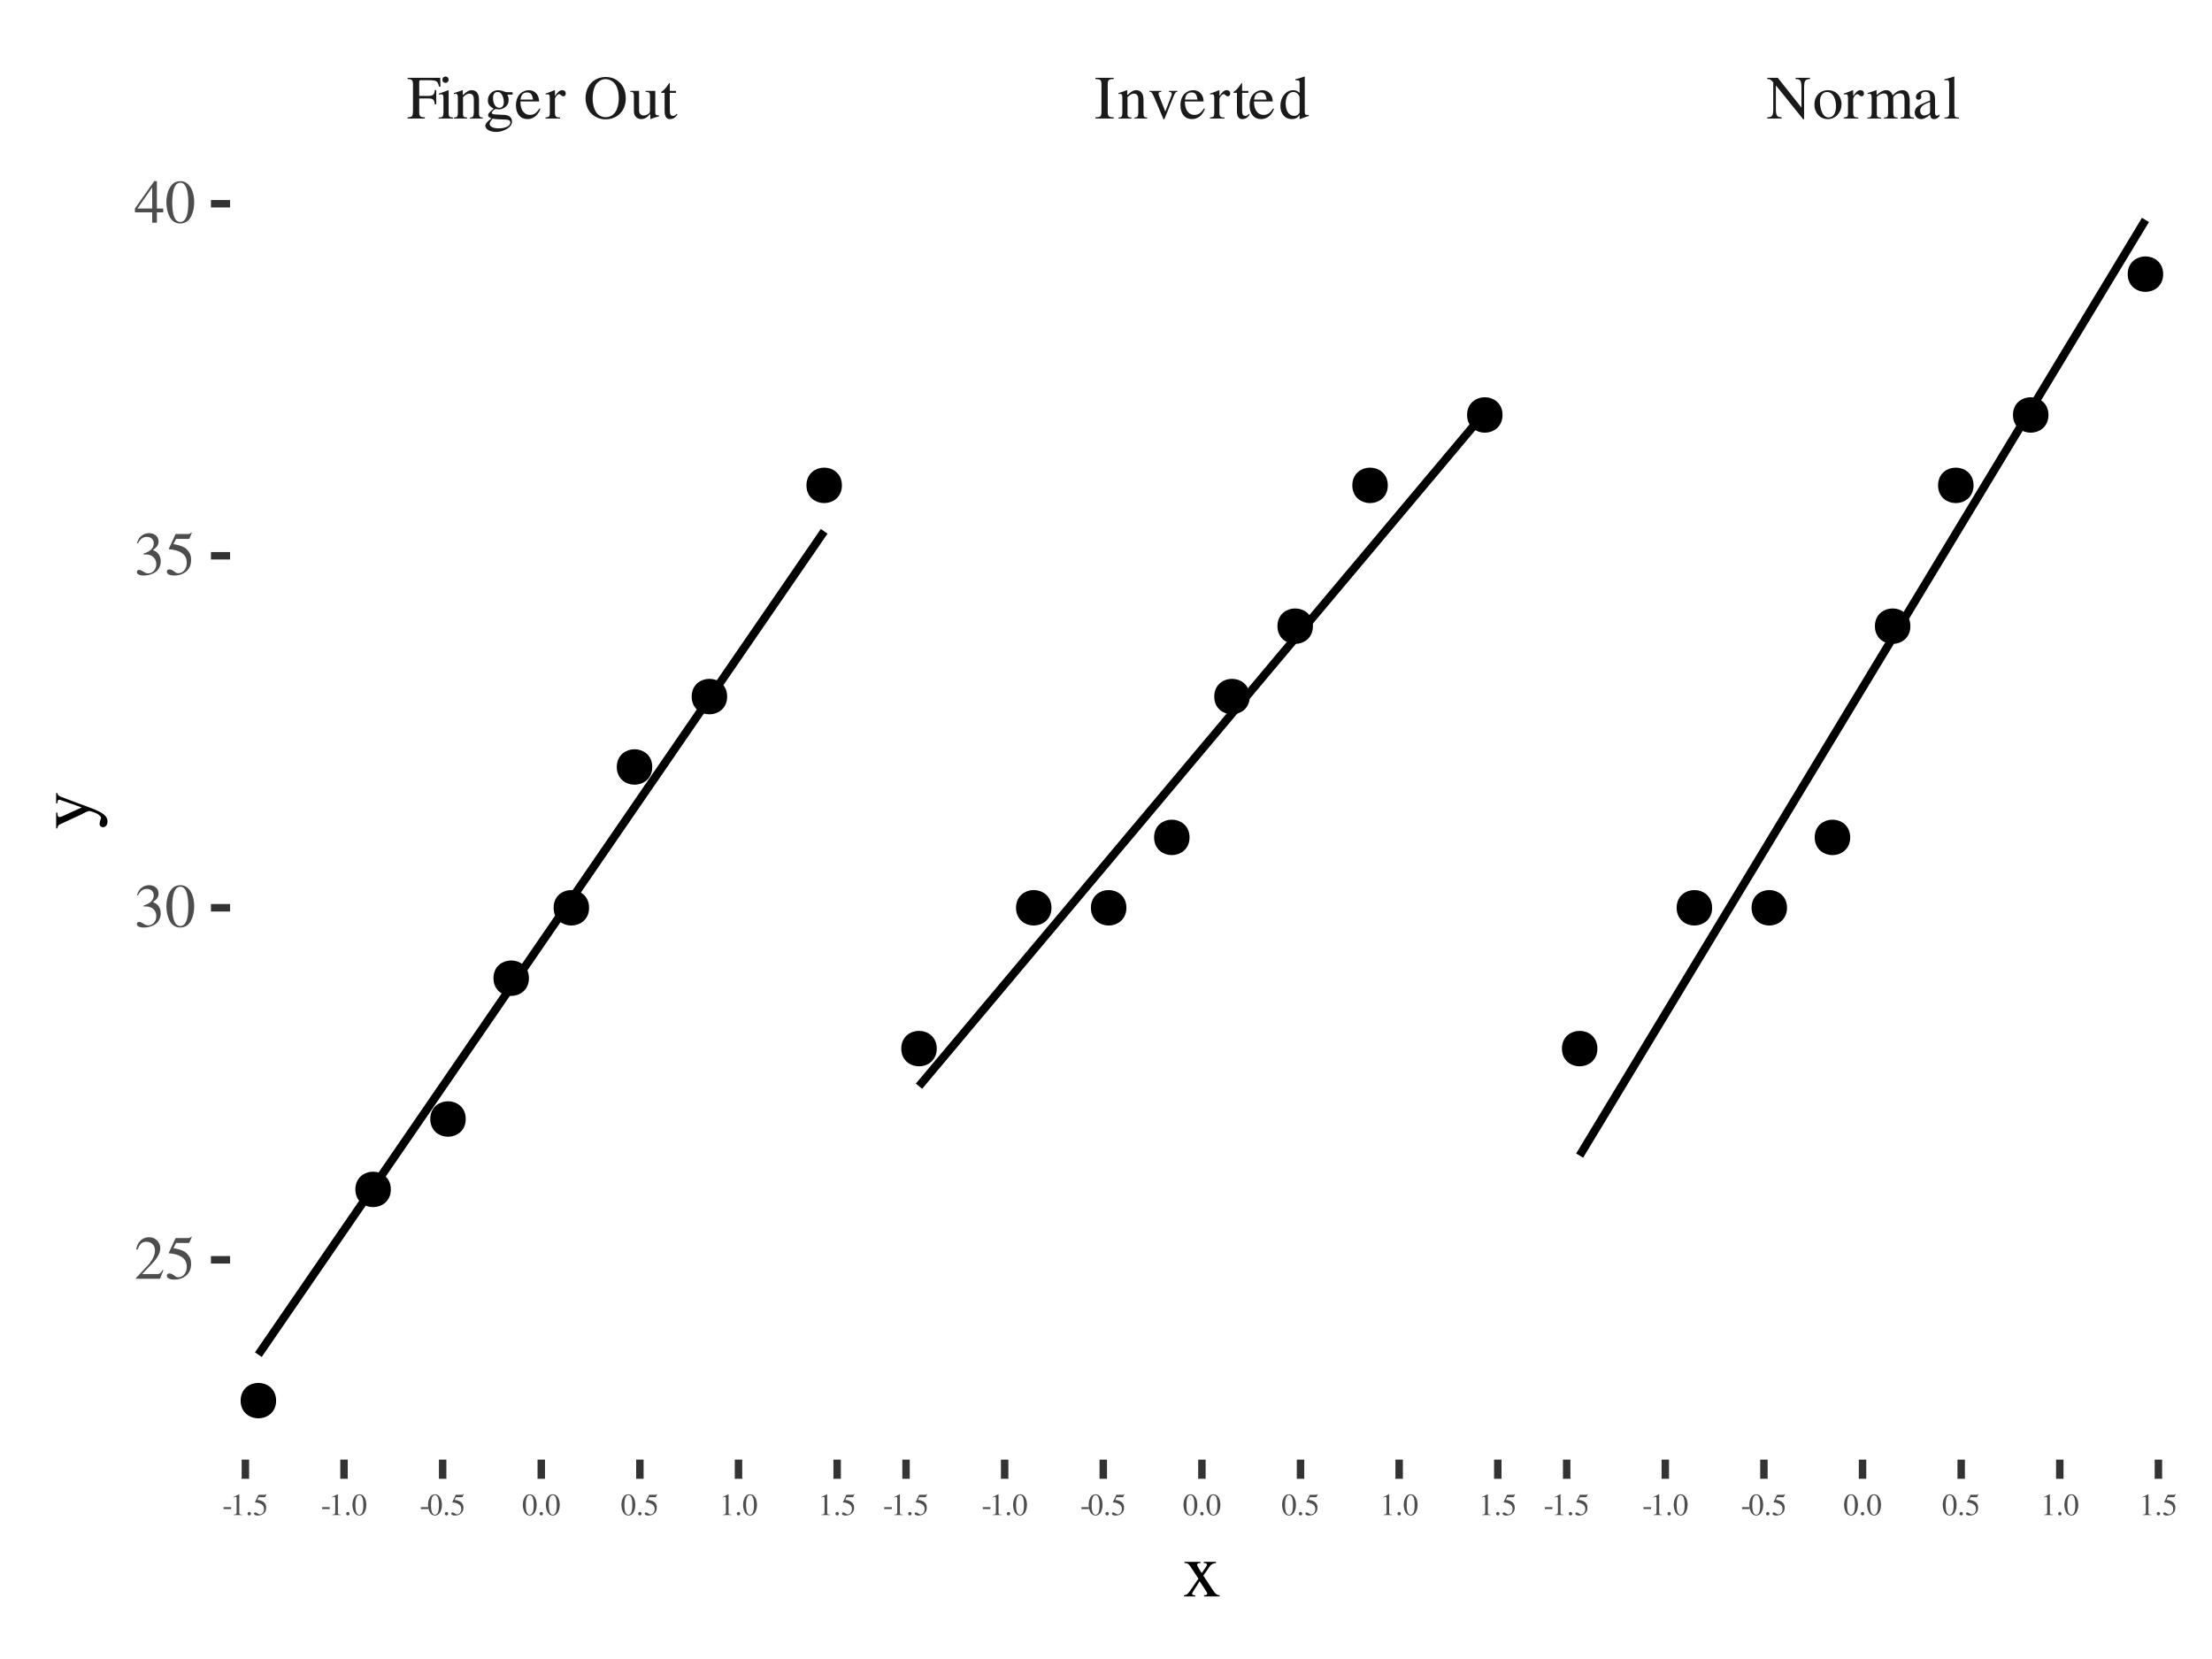 <?xml version="1.0" encoding="UTF-8"?>
<svg xmlns="http://www.w3.org/2000/svg" xmlns:xlink="http://www.w3.org/1999/xlink" width="288pt" height="216pt" viewBox="0 0 288 216" version="1.1">
<defs>
<g>
<symbol overflow="visible" id="glyph0-0">
<path style="stroke:none;" d=""/>
</symbol>
<symbol overflow="visible" id="glyph0-1">
<path style="stroke:none;" d="M 3.828 -1.844 L 3.828 -3.703 L 3.641 -3.703 C 3.562 -3.078 3.422 -2.953 2.766 -2.938 L 1.609 -2.938 L 1.609 -4.719 C 1.609 -4.953 1.641 -4.984 1.859 -4.984 L 2.953 -4.984 C 3.875 -4.969 4.047 -4.859 4.172 -4.156 L 4.375 -4.156 L 4.344 -5.297 L 0.094 -5.297 L 0.094 -5.141 C 0.688 -5.109 0.781 -5 0.797 -4.422 L 0.797 -0.953 C 0.781 -0.281 0.703 -0.188 0.094 -0.156 L 0.094 0 L 2.344 0 L 2.344 -0.156 C 1.734 -0.172 1.609 -0.281 1.609 -0.875 L 1.609 -2.609 L 2.766 -2.609 C 3.422 -2.609 3.547 -2.5 3.641 -1.844 Z M 3.828 -1.844 "/>
</symbol>
<symbol overflow="visible" id="glyph0-2">
<path style="stroke:none;" d="M 0.125 0 L 2.031 0 L 2.031 -0.125 C 1.5 -0.156 1.438 -0.234 1.438 -0.812 L 1.438 -3.656 L 1.406 -3.688 L 0.156 -3.234 L 0.156 -3.125 L 0.219 -3.125 C 0.312 -3.141 0.422 -3.156 0.5 -3.156 C 0.688 -3.156 0.766 -3.031 0.766 -2.672 L 0.766 -0.812 C 0.75 -0.219 0.672 -0.141 0.125 -0.125 Z M 1.031 -5.469 C 0.812 -5.469 0.625 -5.281 0.625 -5.062 C 0.625 -4.828 0.797 -4.641 1.031 -4.641 C 1.266 -4.641 1.438 -4.828 1.438 -5.062 C 1.438 -5.281 1.25 -5.469 1.031 -5.469 Z M 1.031 -5.469 "/>
</symbol>
<symbol overflow="visible" id="glyph0-3">
<path style="stroke:none;" d="M 0.141 0 L 1.844 0 L 1.844 -0.125 C 1.438 -0.141 1.312 -0.25 1.312 -0.531 L 1.312 -2.781 C 1.703 -3.141 1.875 -3.234 2.141 -3.234 C 2.531 -3.234 2.719 -2.984 2.719 -2.469 L 2.719 -0.797 C 2.703 -0.266 2.609 -0.141 2.219 -0.125 L 2.219 0 L 3.875 0 L 3.875 -0.125 C 3.484 -0.156 3.406 -0.25 3.391 -0.641 L 3.391 -2.484 C 3.391 -3.234 3.047 -3.688 2.453 -3.688 C 2.078 -3.688 1.828 -3.547 1.281 -3.031 L 1.281 -3.656 L 1.234 -3.688 C 0.812 -3.531 0.547 -3.438 0.125 -3.312 L 0.125 -3.188 C 0.188 -3.203 0.25 -3.219 0.344 -3.219 C 0.562 -3.219 0.641 -3.094 0.641 -2.703 L 0.641 -0.719 C 0.625 -0.25 0.547 -0.141 0.141 -0.125 Z M 0.141 0 "/>
</symbol>
<symbol overflow="visible" id="glyph0-4">
<path style="stroke:none;" d="M 3.766 -3.109 L 3.766 -3.422 L 3.141 -3.422 C 2.969 -3.422 2.859 -3.438 2.703 -3.5 L 2.531 -3.562 C 2.312 -3.641 2.094 -3.688 1.891 -3.688 C 1.141 -3.688 0.547 -3.109 0.547 -2.375 C 0.547 -1.875 0.766 -1.562 1.297 -1.297 L 1.094 -1.109 C 0.922 -0.953 0.828 -0.859 0.797 -0.828 C 0.625 -0.656 0.578 -0.562 0.578 -0.438 C 0.578 -0.25 0.672 -0.172 1.016 -0.016 C 0.438 0.406 0.219 0.672 0.219 0.969 C 0.219 1.391 0.844 1.75 1.609 1.75 C 2.203 1.75 2.828 1.531 3.25 1.203 C 3.547 0.953 3.688 0.703 3.688 0.391 C 3.688 -0.109 3.312 -0.438 2.719 -0.469 L 1.688 -0.516 C 1.25 -0.531 1.062 -0.594 1.062 -0.734 C 1.062 -0.891 1.328 -1.172 1.547 -1.234 C 1.828 -1.203 1.984 -1.188 2 -1.188 C 2.297 -1.188 2.609 -1.312 2.859 -1.531 C 3.125 -1.75 3.25 -2.031 3.25 -2.438 C 3.25 -2.656 3.203 -2.844 3.094 -3.109 Z M 1.172 0.016 C 1.453 0.078 2.078 0.125 2.484 0.125 C 3.203 0.125 3.469 0.219 3.469 0.516 C 3.469 0.969 2.859 1.281 1.953 1.281 C 1.234 1.281 0.781 1.062 0.781 0.703 C 0.781 0.516 0.859 0.406 1.172 0.016 Z M 1.219 -2.703 C 1.219 -3.172 1.438 -3.453 1.812 -3.453 C 2.062 -3.453 2.266 -3.312 2.391 -3.078 C 2.547 -2.797 2.625 -2.438 2.625 -2.125 C 2.625 -1.672 2.406 -1.391 2.047 -1.391 C 1.547 -1.391 1.219 -1.906 1.219 -2.688 Z M 1.219 -2.703 "/>
</symbol>
<symbol overflow="visible" id="glyph0-5">
<path style="stroke:none;" d="M 3.266 -1.312 C 2.875 -0.703 2.531 -0.469 2.031 -0.469 C 1.562 -0.469 1.219 -0.703 0.984 -1.156 C 0.844 -1.469 0.797 -1.719 0.781 -2.219 L 3.234 -2.219 C 3.172 -2.734 3.094 -2.969 2.891 -3.219 C 2.656 -3.516 2.281 -3.688 1.875 -3.688 C 1.469 -3.688 1.094 -3.531 0.797 -3.266 C 0.422 -2.938 0.203 -2.375 0.203 -1.719 C 0.203 -0.609 0.781 0.078 1.703 0.078 C 2.453 0.078 3.062 -0.391 3.391 -1.25 Z M 0.797 -2.469 C 0.875 -3.094 1.156 -3.391 1.641 -3.391 C 2.125 -3.391 2.312 -3.172 2.422 -2.469 Z M 0.797 -2.469 "/>
</symbol>
<symbol overflow="visible" id="glyph0-6">
<path style="stroke:none;" d="M 0.047 0 L 1.953 0 L 1.953 -0.125 C 1.422 -0.141 1.297 -0.25 1.281 -0.719 L 1.281 -2.516 C 1.281 -2.781 1.609 -3.172 1.844 -3.172 C 1.891 -3.172 1.953 -3.141 2.047 -3.062 C 2.172 -2.938 2.266 -2.891 2.375 -2.891 C 2.562 -2.891 2.688 -3.031 2.688 -3.25 C 2.688 -3.516 2.516 -3.688 2.234 -3.688 C 1.906 -3.688 1.688 -3.5 1.281 -2.922 L 1.281 -3.656 L 1.234 -3.688 C 0.797 -3.5 0.5 -3.391 0.062 -3.25 L 0.062 -3.125 C 0.172 -3.141 0.234 -3.156 0.344 -3.156 C 0.531 -3.156 0.609 -3.031 0.609 -2.672 L 0.609 -0.672 C 0.594 -0.25 0.547 -0.203 0.047 -0.125 Z M 0.047 0 "/>
</symbol>
<symbol overflow="visible" id="glyph0-7">
<path style="stroke:none;" d=""/>
</symbol>
<symbol overflow="visible" id="glyph0-8">
<path style="stroke:none;" d="M 2.891 -5.406 C 1.359 -5.406 0.266 -4.266 0.266 -2.641 C 0.266 -1.891 0.531 -1.156 0.953 -0.703 C 1.422 -0.203 2.141 0.109 2.844 0.109 C 4.422 0.109 5.5 -1 5.5 -2.609 C 5.5 -3.406 5.266 -4.094 4.828 -4.562 C 4.328 -5.125 3.656 -5.406 2.891 -5.406 Z M 2.891 -5.125 C 3.25 -5.125 3.625 -4.969 3.906 -4.719 C 4.344 -4.328 4.594 -3.578 4.594 -2.625 C 4.594 -2.156 4.5 -1.594 4.328 -1.188 C 4.25 -0.984 4.125 -0.781 3.938 -0.594 C 3.656 -0.312 3.297 -0.172 2.875 -0.172 C 2.5 -0.172 2.141 -0.312 1.859 -0.562 C 1.453 -0.938 1.188 -1.75 1.188 -2.625 C 1.188 -3.453 1.406 -4.219 1.75 -4.594 C 2.062 -4.938 2.453 -5.125 2.891 -5.125 Z M 2.891 -5.125 "/>
</symbol>
<symbol overflow="visible" id="glyph0-9">
<path style="stroke:none;" d="M 3.828 -0.406 L 3.797 -0.406 C 3.406 -0.422 3.344 -0.484 3.344 -0.859 L 3.344 -3.594 L 2.078 -3.594 L 2.078 -3.469 C 2.562 -3.438 2.656 -3.359 2.656 -2.953 L 2.656 -1.078 C 2.656 -0.859 2.625 -0.75 2.516 -0.656 C 2.297 -0.484 2.047 -0.391 1.812 -0.391 C 1.5 -0.391 1.234 -0.656 1.234 -0.984 L 1.234 -3.594 L 0.078 -3.594 L 0.078 -3.484 C 0.453 -3.469 0.562 -3.359 0.562 -2.969 L 0.562 -0.953 C 0.562 -0.328 0.953 0.078 1.531 0.078 C 1.828 0.078 2.141 -0.047 2.359 -0.266 L 2.703 -0.609 L 2.703 0.062 L 2.734 0.078 C 3.141 -0.094 3.422 -0.172 3.828 -0.281 Z M 3.828 -0.406 "/>
</symbol>
<symbol overflow="visible" id="glyph0-10">
<path style="stroke:none;" d="M 2.047 -3.594 L 1.234 -3.594 L 1.234 -4.531 C 1.234 -4.609 1.219 -4.625 1.172 -4.625 C 0.719 -3.953 0.469 -3.688 0.234 -3.547 C 0.156 -3.5 0.109 -3.453 0.109 -3.406 C 0.109 -3.375 0.109 -3.359 0.141 -3.344 L 0.562 -3.344 L 0.562 -0.938 C 0.562 -0.266 0.797 0.078 1.266 0.078 C 1.656 0.078 1.969 -0.109 2.234 -0.531 L 2.125 -0.609 C 1.953 -0.406 1.828 -0.344 1.641 -0.344 C 1.359 -0.344 1.234 -0.547 1.234 -1.062 L 1.234 -3.344 L 2.047 -3.344 Z M 2.047 -3.594 "/>
</symbol>
<symbol overflow="visible" id="glyph0-11">
<path style="stroke:none;" d="M 0.141 0 L 2.516 0 L 2.516 -0.156 C 1.859 -0.172 1.75 -0.281 1.734 -0.875 L 1.734 -4.422 C 1.75 -5.031 1.859 -5.125 2.516 -5.141 L 2.516 -5.297 L 0.141 -5.297 L 0.141 -5.141 C 0.828 -5.109 0.906 -5.031 0.922 -4.422 L 0.922 -0.875 C 0.906 -0.266 0.812 -0.172 0.141 -0.156 Z M 0.141 0 "/>
</symbol>
<symbol overflow="visible" id="glyph0-12">
<path style="stroke:none;" d="M 3.812 -3.594 L 2.703 -3.594 L 2.703 -3.484 C 2.953 -3.453 3.078 -3.375 3.078 -3.219 C 3.078 -3.141 3.062 -3.062 3.031 -2.984 L 2.234 -0.906 L 1.422 -2.953 C 1.375 -3.078 1.359 -3.188 1.359 -3.25 C 1.359 -3.406 1.438 -3.453 1.719 -3.484 L 1.719 -3.594 L 0.156 -3.594 L 0.156 -3.484 C 0.453 -3.469 0.516 -3.391 0.875 -2.562 L 1.844 -0.266 C 1.859 -0.219 1.875 -0.156 1.906 -0.094 C 1.922 -0.031 1.953 0.031 1.969 0.062 C 1.984 0.094 2.031 0.109 2.047 0.109 C 2.094 0.109 2.156 0.016 2.266 -0.281 L 3.297 -2.859 C 3.531 -3.406 3.578 -3.453 3.812 -3.484 Z M 3.812 -3.594 "/>
</symbol>
<symbol overflow="visible" id="glyph0-13">
<path style="stroke:none;" d="M 3.922 -0.469 C 3.828 -0.453 3.781 -0.453 3.75 -0.453 C 3.469 -0.453 3.391 -0.547 3.391 -0.906 L 3.391 -5.453 L 3.359 -5.469 C 2.969 -5.328 2.703 -5.25 2.172 -5.109 L 2.172 -4.984 C 2.234 -4.984 2.281 -4.984 2.359 -4.984 C 2.641 -4.984 2.719 -4.906 2.719 -4.578 L 2.719 -3.344 C 2.422 -3.594 2.203 -3.688 1.875 -3.688 C 0.953 -3.688 0.219 -2.781 0.219 -1.641 C 0.219 -0.609 0.812 0.078 1.703 0.078 C 2.141 0.078 2.453 -0.078 2.719 -0.453 L 2.719 0.062 L 2.75 0.078 L 3.922 -0.344 Z M 2.719 -0.812 C 2.719 -0.766 2.656 -0.656 2.578 -0.578 C 2.453 -0.422 2.234 -0.344 2.016 -0.344 C 1.344 -0.344 0.906 -0.969 0.906 -1.969 C 0.906 -2.859 1.297 -3.453 1.906 -3.453 C 2.344 -3.453 2.719 -3.078 2.719 -2.656 Z M 2.719 -0.812 "/>
</symbol>
<symbol overflow="visible" id="glyph0-14">
<path style="stroke:none;" d="M 5.656 -5.297 L 3.781 -5.297 L 3.781 -5.141 C 4.422 -5.109 4.516 -4.969 4.547 -4.125 L 4.547 -1.422 L 1.469 -5.297 L 0.094 -5.297 L 0.094 -5.141 C 0.438 -5.141 0.547 -5.078 0.875 -4.703 L 0.875 -1.172 C 0.859 -0.328 0.75 -0.188 0.094 -0.156 L 0.094 0 L 1.969 0 L 1.969 -0.156 C 1.359 -0.188 1.234 -0.359 1.219 -1.172 L 1.219 -4.312 L 4.766 0.094 L 4.891 0.094 L 4.891 -4.125 C 4.922 -4.953 5.031 -5.094 5.656 -5.141 Z M 5.656 -5.297 "/>
</symbol>
<symbol overflow="visible" id="glyph0-15">
<path style="stroke:none;" d="M 2 -3.688 C 0.953 -3.688 0.234 -2.906 0.234 -1.812 C 0.234 -0.719 0.969 0.078 1.984 0.078 C 2.984 0.078 3.766 -0.766 3.766 -1.875 C 3.766 -2.922 3.031 -3.688 2 -3.688 Z M 1.891 -3.453 C 2.562 -3.453 3.047 -2.688 3.047 -1.594 C 3.047 -0.688 2.688 -0.141 2.078 -0.141 C 1.766 -0.141 1.469 -0.344 1.297 -0.656 C 1.078 -1.078 0.953 -1.625 0.953 -2.203 C 0.953 -2.953 1.312 -3.453 1.891 -3.453 Z M 1.891 -3.453 "/>
</symbol>
<symbol overflow="visible" id="glyph0-16">
<path style="stroke:none;" d="M 0.125 0 L 1.906 0 L 1.906 -0.125 C 1.5 -0.125 1.375 -0.219 1.359 -0.531 L 1.359 -2.797 C 1.359 -2.812 1.422 -2.891 1.484 -2.938 C 1.688 -3.125 2.031 -3.266 2.297 -3.266 C 2.656 -3.266 2.828 -2.984 2.828 -2.422 L 2.828 -0.688 C 2.812 -0.234 2.734 -0.141 2.281 -0.125 L 2.281 0 L 4.078 0 L 4.078 -0.125 C 3.625 -0.125 3.516 -0.25 3.5 -0.766 L 3.5 -2.781 C 3.75 -3.125 4 -3.266 4.375 -3.266 C 4.828 -3.266 4.969 -3.047 4.969 -2.391 L 4.969 -0.703 C 4.953 -0.219 4.906 -0.172 4.453 -0.125 L 4.453 0 L 6.203 0 L 6.203 -0.125 L 5.984 -0.141 C 5.734 -0.172 5.641 -0.297 5.641 -0.609 L 5.641 -2.25 C 5.641 -3.203 5.328 -3.688 4.719 -3.688 C 4.25 -3.688 3.844 -3.469 3.422 -3.016 C 3.266 -3.469 3 -3.688 2.562 -3.688 C 2.203 -3.688 1.984 -3.578 1.328 -3.062 L 1.328 -3.656 L 1.266 -3.688 C 0.844 -3.531 0.578 -3.438 0.156 -3.312 L 0.156 -3.188 C 0.25 -3.203 0.312 -3.219 0.406 -3.219 C 0.609 -3.219 0.688 -3.094 0.688 -2.703 L 0.688 -0.688 C 0.672 -0.234 0.562 -0.125 0.125 -0.125 Z M 0.125 0 "/>
</symbol>
<symbol overflow="visible" id="glyph0-17">
<path style="stroke:none;" d="M 3.531 -0.531 C 3.406 -0.422 3.297 -0.375 3.188 -0.375 C 3 -0.375 2.938 -0.484 2.938 -0.844 L 2.938 -2.406 C 2.938 -2.812 2.906 -3.047 2.781 -3.234 C 2.609 -3.531 2.266 -3.688 1.797 -3.688 C 1.047 -3.688 0.453 -3.281 0.453 -2.781 C 0.453 -2.594 0.594 -2.438 0.797 -2.438 C 0.984 -2.438 1.156 -2.594 1.156 -2.781 C 1.156 -2.812 1.141 -2.844 1.141 -2.906 C 1.125 -2.969 1.109 -3.047 1.109 -3.094 C 1.109 -3.312 1.375 -3.484 1.688 -3.484 C 2.078 -3.484 2.297 -3.25 2.297 -2.828 L 2.297 -2.344 C 1.078 -1.844 0.922 -1.781 0.578 -1.469 C 0.406 -1.312 0.297 -1.047 0.297 -0.781 C 0.297 -0.266 0.641 0.078 1.141 0.078 C 1.484 0.078 1.812 -0.094 2.297 -0.5 C 2.344 -0.078 2.484 0.078 2.812 0.078 C 3.094 0.078 3.25 -0.016 3.531 -0.312 Z M 2.297 -0.984 C 2.297 -0.75 2.25 -0.656 2.094 -0.562 C 1.891 -0.453 1.672 -0.391 1.5 -0.391 C 1.219 -0.391 1 -0.656 1 -1 L 1 -1.031 C 1.016 -1.516 1.359 -1.812 2.297 -2.141 Z M 2.297 -0.984 "/>
</symbol>
<symbol overflow="visible" id="glyph0-18">
<path style="stroke:none;" d="M 0.172 0 L 2.062 0 L 2.062 -0.125 C 1.547 -0.141 1.469 -0.219 1.453 -0.672 L 1.453 -5.453 L 1.422 -5.469 C 1.016 -5.328 0.719 -5.25 0.156 -5.109 L 0.156 -4.984 L 0.203 -4.984 C 0.281 -4.984 0.391 -5 0.453 -5 C 0.703 -5 0.781 -4.891 0.781 -4.516 L 0.781 -0.703 C 0.781 -0.266 0.656 -0.156 0.172 -0.125 Z M 0.172 0 "/>
</symbol>
<symbol overflow="visible" id="glyph0-19">
<path style="stroke:none;" d="M 3.797 -1.094 L 3.703 -1.141 C 3.406 -0.672 3.312 -0.609 2.938 -0.609 L 1.031 -0.609 L 2.375 -2.016 C 3.078 -2.766 3.391 -3.375 3.391 -3.984 C 3.391 -4.797 2.75 -5.406 1.906 -5.406 C 1.469 -5.406 1.062 -5.234 0.766 -4.906 C 0.5 -4.641 0.391 -4.391 0.25 -3.812 L 0.422 -3.781 C 0.734 -4.562 1.016 -4.812 1.578 -4.812 C 2.25 -4.812 2.703 -4.359 2.703 -3.688 C 2.703 -3.062 2.344 -2.312 1.656 -1.609 L 0.234 -0.094 L 0.234 0 L 3.359 0 Z M 3.797 -1.094 "/>
</symbol>
<symbol overflow="visible" id="glyph0-20">
<path style="stroke:none;" d="M 1.453 -4.656 L 3.016 -4.656 C 3.156 -4.656 3.172 -4.672 3.203 -4.734 L 3.5 -5.453 L 3.438 -5.5 C 3.312 -5.344 3.234 -5.297 3.062 -5.297 L 1.391 -5.297 L 0.516 -3.406 C 0.516 -3.391 0.516 -3.375 0.516 -3.359 C 0.516 -3.312 0.547 -3.297 0.609 -3.297 C 0.859 -3.297 1.172 -3.234 1.516 -3.141 C 2.438 -2.844 2.844 -2.359 2.844 -1.547 C 2.844 -0.781 2.375 -0.188 1.734 -0.188 C 1.578 -0.188 1.453 -0.234 1.203 -0.422 C 0.953 -0.609 0.781 -0.688 0.594 -0.688 C 0.375 -0.688 0.25 -0.578 0.25 -0.391 C 0.25 -0.078 0.625 0.109 1.234 0.109 C 1.891 0.109 2.469 -0.109 2.875 -0.516 C 3.234 -0.875 3.406 -1.328 3.406 -1.938 C 3.406 -2.516 3.25 -2.875 2.859 -3.281 C 2.516 -3.625 2.062 -3.812 1.109 -3.984 Z M 1.453 -4.656 "/>
</symbol>
<symbol overflow="visible" id="glyph0-21">
<path style="stroke:none;" d="M 1.219 -2.641 C 1.703 -2.641 1.875 -2.625 2.062 -2.547 C 2.562 -2.375 2.875 -1.922 2.875 -1.375 C 2.875 -0.688 2.422 -0.172 1.828 -0.172 C 1.609 -0.172 1.453 -0.234 1.156 -0.422 C 0.922 -0.562 0.781 -0.625 0.641 -0.625 C 0.469 -0.625 0.344 -0.516 0.344 -0.344 C 0.344 -0.062 0.688 0.109 1.25 0.109 C 1.859 0.109 2.484 -0.094 2.875 -0.422 C 3.25 -0.75 3.453 -1.219 3.453 -1.75 C 3.453 -2.172 3.312 -2.531 3.094 -2.781 C 2.922 -2.953 2.781 -3.062 2.438 -3.203 C 2.969 -3.578 3.172 -3.875 3.172 -4.312 C 3.172 -4.969 2.672 -5.406 1.922 -5.406 C 1.531 -5.406 1.172 -5.266 0.891 -5.016 C 0.641 -4.797 0.531 -4.594 0.359 -4.109 L 0.484 -4.078 C 0.797 -4.672 1.156 -4.922 1.656 -4.922 C 2.188 -4.922 2.547 -4.578 2.547 -4.078 C 2.547 -3.781 2.422 -3.5 2.219 -3.297 C 1.984 -3.062 1.766 -2.938 1.219 -2.75 Z M 1.219 -2.641 "/>
</symbol>
<symbol overflow="visible" id="glyph0-22">
<path style="stroke:none;" d="M 2.031 -5.406 C 1.594 -5.406 1.25 -5.281 0.953 -4.984 C 0.5 -4.547 0.188 -3.625 0.188 -2.688 C 0.188 -1.812 0.453 -0.875 0.828 -0.438 C 1.125 -0.078 1.531 0.109 2 0.109 C 2.406 0.109 2.75 -0.031 3.047 -0.297 C 3.5 -0.75 3.812 -1.672 3.812 -2.641 C 3.812 -4.281 3.078 -5.406 2.031 -5.406 Z M 2.016 -5.203 C 2.688 -5.203 3.047 -4.297 3.047 -2.625 C 3.047 -0.953 2.688 -0.094 2 -0.094 C 1.312 -0.094 0.953 -0.953 0.953 -2.609 C 0.953 -4.312 1.312 -5.203 2.016 -5.203 Z M 2.016 -5.203 "/>
</symbol>
<symbol overflow="visible" id="glyph0-23">
<path style="stroke:none;" d="M 3.781 -1.844 L 2.953 -1.844 L 2.953 -5.406 L 2.609 -5.406 L 0.094 -1.844 L 0.094 -1.344 L 2.344 -1.344 L 2.344 0 L 2.953 0 L 2.953 -1.344 L 3.781 -1.344 Z M 2.344 -1.844 L 0.422 -1.844 L 2.344 -4.594 Z M 2.344 -1.844 "/>
</symbol>
<symbol overflow="visible" id="glyph1-0">
<path style="stroke:none;" d=""/>
</symbol>
<symbol overflow="visible" id="glyph1-1">
<path style="stroke:none;" d="M 0.156 -1.031 L 0.156 -0.781 L 1.141 -0.781 L 1.141 -1.031 Z M 0.156 -1.031 "/>
</symbol>
<symbol overflow="visible" id="glyph1-2">
<path style="stroke:none;" d="M 0.469 0 L 1.578 0 L 1.578 -0.062 C 1.266 -0.062 1.203 -0.109 1.203 -0.297 L 1.203 -2.703 L 1.156 -2.703 L 0.438 -2.344 L 0.438 -2.281 C 0.594 -2.344 0.703 -2.375 0.734 -2.375 C 0.812 -2.375 0.859 -2.312 0.859 -2.188 L 0.859 -0.375 C 0.844 -0.125 0.781 -0.062 0.469 -0.062 Z M 0.469 0 "/>
</symbol>
<symbol overflow="visible" id="glyph1-3">
<path style="stroke:none;" d="M 0.5 -0.406 C 0.375 -0.406 0.281 -0.297 0.281 -0.172 C 0.281 -0.062 0.375 0.047 0.5 0.047 C 0.625 0.047 0.719 -0.047 0.719 -0.172 C 0.719 -0.297 0.625 -0.406 0.5 -0.406 Z M 0.5 -0.406 "/>
</symbol>
<symbol overflow="visible" id="glyph1-4">
<path style="stroke:none;" d="M 0.719 -2.328 L 1.516 -2.328 C 1.578 -2.328 1.594 -2.344 1.594 -2.375 L 1.75 -2.719 L 1.719 -2.75 C 1.656 -2.672 1.625 -2.641 1.531 -2.641 L 0.703 -2.641 L 0.266 -1.703 C 0.25 -1.688 0.25 -1.688 0.25 -1.688 C 0.25 -1.656 0.266 -1.641 0.297 -1.641 C 0.438 -1.641 0.594 -1.625 0.75 -1.562 C 1.219 -1.422 1.422 -1.172 1.422 -0.781 C 1.422 -0.391 1.188 -0.094 0.875 -0.094 C 0.781 -0.094 0.719 -0.125 0.609 -0.203 C 0.469 -0.297 0.391 -0.344 0.297 -0.344 C 0.188 -0.344 0.125 -0.297 0.125 -0.188 C 0.125 -0.047 0.312 0.062 0.609 0.062 C 0.953 0.062 1.234 -0.047 1.438 -0.25 C 1.625 -0.438 1.703 -0.656 1.703 -0.969 C 1.703 -1.25 1.625 -1.438 1.438 -1.641 C 1.25 -1.812 1.031 -1.906 0.562 -1.984 Z M 0.719 -2.328 "/>
</symbol>
<symbol overflow="visible" id="glyph1-5">
<path style="stroke:none;" d="M 1.016 -2.703 C 0.797 -2.703 0.625 -2.641 0.484 -2.5 C 0.25 -2.266 0.094 -1.812 0.094 -1.344 C 0.094 -0.906 0.234 -0.438 0.422 -0.219 C 0.562 -0.047 0.766 0.062 1 0.062 C 1.203 0.062 1.375 -0.016 1.516 -0.156 C 1.75 -0.375 1.906 -0.844 1.906 -1.312 C 1.906 -2.141 1.547 -2.703 1.016 -2.703 Z M 1 -2.594 C 1.344 -2.594 1.516 -2.141 1.516 -1.312 C 1.516 -0.469 1.344 -0.047 1 -0.047 C 0.656 -0.047 0.484 -0.469 0.484 -1.312 C 0.484 -2.156 0.656 -2.594 1 -2.594 Z M 1 -2.594 "/>
</symbol>
<symbol overflow="visible" id="glyph2-0">
<path style="stroke:none;" d=""/>
</symbol>
<symbol overflow="visible" id="glyph2-1">
<path style="stroke:none;" d="M 2.781 0 L 4.797 0 L 4.797 -0.156 C 4.484 -0.156 4.281 -0.312 3.969 -0.75 L 2.688 -2.703 L 3.516 -3.906 C 3.703 -4.188 4 -4.328 4.328 -4.344 L 4.328 -4.5 L 2.75 -4.5 L 2.75 -4.344 C 3.047 -4.328 3.156 -4.266 3.156 -4.125 C 3.156 -4.016 3.031 -3.797 2.781 -3.484 C 2.734 -3.422 2.609 -3.234 2.484 -3.047 L 2.406 -3.156 C 2.25 -3.391 2.156 -3.516 2.141 -3.562 C 1.953 -3.875 1.875 -4.031 1.875 -4.125 C 1.875 -4.281 2.016 -4.344 2.312 -4.344 L 2.312 -4.5 L 0.234 -4.5 L 0.234 -4.344 L 0.328 -4.344 C 0.625 -4.344 0.797 -4.219 1.094 -3.75 L 2.047 -2.312 L 0.906 -0.656 C 0.594 -0.25 0.5 -0.188 0.172 -0.156 L 0.172 0 L 1.625 0 L 1.625 -0.156 C 1.328 -0.156 1.219 -0.203 1.219 -0.328 C 1.219 -0.406 1.281 -0.531 1.422 -0.734 L 2.203 -1.969 L 3.125 -0.562 C 3.156 -0.516 3.188 -0.453 3.188 -0.391 C 3.188 -0.203 3.109 -0.172 2.781 -0.156 Z M 2.781 0 "/>
</symbol>
<symbol overflow="visible" id="glyph3-0">
<path style="stroke:none;" d=""/>
</symbol>
<symbol overflow="visible" id="glyph3-1">
<path style="stroke:none;" d="M -4.5 -4.75 L -4.5 -3.406 L -4.344 -3.406 C -4.344 -3.719 -4.266 -3.875 -4.094 -3.875 C -4.062 -3.875 -4 -3.875 -3.938 -3.844 L -1.172 -2.875 L -3.703 -1.719 C -3.844 -1.656 -3.984 -1.625 -4.078 -1.625 C -4.266 -1.625 -4.328 -1.766 -4.344 -2.203 L -4.5 -2.203 L -4.5 -0.141 L -4.359 -0.141 C -4.312 -0.406 -4.203 -0.562 -4.047 -0.656 L -1.578 -1.797 C -1.312 -1.906 -1.297 -1.922 -1.203 -1.969 C -0.703 -2.25 -0.328 -2.406 -0.188 -2.406 C -0.016 -2.406 0.594 -2.188 0.906 -2.016 C 1.156 -1.859 1.344 -1.656 1.344 -1.516 C 1.344 -1.453 1.312 -1.359 1.266 -1.25 C 1.203 -1.062 1.156 -0.891 1.156 -0.734 C 1.156 -0.484 1.344 -0.297 1.594 -0.297 C 1.938 -0.297 2.188 -0.609 2.188 -1.047 C 2.188 -1.719 1.625 -2.188 0.188 -2.734 L -3.906 -4.266 C -4.219 -4.406 -4.312 -4.516 -4.344 -4.75 Z M -4.5 -4.75 "/>
</symbol>
</g>
</defs>
<g id="surface31">
<rect x="0" y="0" width="288" height="216" style="fill:rgb(100%,100%,100%);fill-opacity:1;stroke:none;"/>
<path style="fill-rule:nonzero;fill:rgb(0%,0%,0%);fill-opacity:1;stroke-width:0.709;stroke-linecap:round;stroke-linejoin:round;stroke:rgb(0%,0%,0%);stroke-opacity:1;stroke-miterlimit:10;" d="M 35.594 182.359 C 35.594 184.965 31.684 184.965 31.684 182.359 C 31.684 179.754 35.594 179.754 35.594 182.359 "/>
<path style="fill-rule:nonzero;fill:rgb(0%,0%,0%);fill-opacity:1;stroke-width:0.709;stroke-linecap:round;stroke-linejoin:round;stroke:rgb(0%,0%,0%);stroke-opacity:1;stroke-miterlimit:10;" d="M 50.531 154.859 C 50.531 157.465 46.625 157.465 46.625 154.859 C 46.625 152.254 50.531 152.254 50.531 154.859 "/>
<path style="fill-rule:nonzero;fill:rgb(0%,0%,0%);fill-opacity:1;stroke-width:0.709;stroke-linecap:round;stroke-linejoin:round;stroke:rgb(0%,0%,0%);stroke-opacity:1;stroke-miterlimit:10;" d="M 60.285 145.691 C 60.285 148.301 56.375 148.301 56.375 145.691 C 56.375 143.086 60.285 143.086 60.285 145.691 "/>
<path style="fill-rule:nonzero;fill:rgb(0%,0%,0%);fill-opacity:1;stroke-width:0.709;stroke-linecap:round;stroke-linejoin:round;stroke:rgb(0%,0%,0%);stroke-opacity:1;stroke-miterlimit:10;" d="M 68.512 127.359 C 68.512 129.965 64.602 129.965 64.602 127.359 C 64.602 124.754 68.512 124.754 68.512 127.359 "/>
<path style="fill-rule:nonzero;fill:rgb(0%,0%,0%);fill-opacity:1;stroke-width:0.709;stroke-linecap:round;stroke-linejoin:round;stroke:rgb(0%,0%,0%);stroke-opacity:1;stroke-miterlimit:10;" d="M 76.344 118.191 C 76.344 120.801 72.434 120.801 72.434 118.191 C 72.434 115.586 76.344 115.586 76.344 118.191 "/>
<path style="fill-rule:nonzero;fill:rgb(0%,0%,0%);fill-opacity:1;stroke-width:0.709;stroke-linecap:round;stroke-linejoin:round;stroke:rgb(0%,0%,0%);stroke-opacity:1;stroke-miterlimit:10;" d="M 84.57 99.859 C 84.57 102.465 80.66 102.465 80.66 99.859 C 80.66 97.254 84.57 97.254 84.57 99.859 "/>
<path style="fill-rule:nonzero;fill:rgb(0%,0%,0%);fill-opacity:1;stroke-width:0.709;stroke-linecap:round;stroke-linejoin:round;stroke:rgb(0%,0%,0%);stroke-opacity:1;stroke-miterlimit:10;" d="M 94.32 90.695 C 94.32 93.301 90.41 93.301 90.41 90.695 C 90.41 88.086 94.32 88.086 94.32 90.695 "/>
<path style="fill-rule:nonzero;fill:rgb(0%,0%,0%);fill-opacity:1;stroke-width:0.709;stroke-linecap:round;stroke-linejoin:round;stroke:rgb(0%,0%,0%);stroke-opacity:1;stroke-miterlimit:10;" d="M 109.262 63.195 C 109.262 65.801 105.352 65.801 105.352 63.195 C 105.352 60.586 109.262 60.586 109.262 63.195 "/>
<path style="fill:none;stroke-width:1.067;stroke-linecap:butt;stroke-linejoin:round;stroke:rgb(0%,0%,0%);stroke-opacity:1;stroke-miterlimit:10;" d="M 33.637 176.379 L 107.305 69.176 "/>
<path style="fill-rule:nonzero;fill:rgb(0%,0%,0%);fill-opacity:1;stroke-width:0.709;stroke-linecap:round;stroke-linejoin:round;stroke:rgb(0%,0%,0%);stroke-opacity:1;stroke-miterlimit:10;" d="M 121.609 136.527 C 121.609 139.133 117.699 139.133 117.699 136.527 C 117.699 133.918 121.609 133.918 121.609 136.527 "/>
<path style="fill-rule:nonzero;fill:rgb(0%,0%,0%);fill-opacity:1;stroke-width:0.709;stroke-linecap:round;stroke-linejoin:round;stroke:rgb(0%,0%,0%);stroke-opacity:1;stroke-miterlimit:10;" d="M 136.547 118.191 C 136.547 120.801 132.637 120.801 132.637 118.191 C 132.637 115.586 136.547 115.586 136.547 118.191 "/>
<path style="fill-rule:nonzero;fill:rgb(0%,0%,0%);fill-opacity:1;stroke-width:0.709;stroke-linecap:round;stroke-linejoin:round;stroke:rgb(0%,0%,0%);stroke-opacity:1;stroke-miterlimit:10;" d="M 146.301 118.191 C 146.301 120.801 142.391 120.801 142.391 118.191 C 142.391 115.586 146.301 115.586 146.301 118.191 "/>
<path style="fill-rule:nonzero;fill:rgb(0%,0%,0%);fill-opacity:1;stroke-width:0.709;stroke-linecap:round;stroke-linejoin:round;stroke:rgb(0%,0%,0%);stroke-opacity:1;stroke-miterlimit:10;" d="M 154.523 109.027 C 154.523 111.633 150.617 111.633 150.617 109.027 C 150.617 106.422 154.523 106.422 154.523 109.027 "/>
<path style="fill-rule:nonzero;fill:rgb(0%,0%,0%);fill-opacity:1;stroke-width:0.709;stroke-linecap:round;stroke-linejoin:round;stroke:rgb(0%,0%,0%);stroke-opacity:1;stroke-miterlimit:10;" d="M 162.359 90.695 C 162.359 93.301 158.449 93.301 158.449 90.695 C 158.449 88.086 162.359 88.086 162.359 90.695 "/>
<path style="fill-rule:nonzero;fill:rgb(0%,0%,0%);fill-opacity:1;stroke-width:0.709;stroke-linecap:round;stroke-linejoin:round;stroke:rgb(0%,0%,0%);stroke-opacity:1;stroke-miterlimit:10;" d="M 170.586 81.527 C 170.586 84.133 166.676 84.133 166.676 81.527 C 166.676 78.922 170.586 78.922 170.586 81.527 "/>
<path style="fill-rule:nonzero;fill:rgb(0%,0%,0%);fill-opacity:1;stroke-width:0.709;stroke-linecap:round;stroke-linejoin:round;stroke:rgb(0%,0%,0%);stroke-opacity:1;stroke-miterlimit:10;" d="M 180.336 63.195 C 180.336 65.801 176.426 65.801 176.426 63.195 C 176.426 60.586 180.336 60.586 180.336 63.195 "/>
<path style="fill-rule:nonzero;fill:rgb(0%,0%,0%);fill-opacity:1;stroke-width:0.709;stroke-linecap:round;stroke-linejoin:round;stroke:rgb(0%,0%,0%);stroke-opacity:1;stroke-miterlimit:10;" d="M 195.273 54.027 C 195.273 56.633 191.367 56.633 191.367 54.027 C 191.367 51.422 195.273 51.422 195.273 54.027 "/>
<path style="fill:none;stroke-width:1.067;stroke-linecap:butt;stroke-linejoin:round;stroke:rgb(0%,0%,0%);stroke-opacity:1;stroke-miterlimit:10;" d="M 119.652 141.422 L 193.32 53.715 "/>
<path style="fill-rule:nonzero;fill:rgb(0%,0%,0%);fill-opacity:1;stroke-width:0.709;stroke-linecap:round;stroke-linejoin:round;stroke:rgb(0%,0%,0%);stroke-opacity:1;stroke-miterlimit:10;" d="M 207.625 136.527 C 207.625 139.133 203.715 139.133 203.715 136.527 C 203.715 133.918 207.625 133.918 207.625 136.527 "/>
<path style="fill-rule:nonzero;fill:rgb(0%,0%,0%);fill-opacity:1;stroke-width:0.709;stroke-linecap:round;stroke-linejoin:round;stroke:rgb(0%,0%,0%);stroke-opacity:1;stroke-miterlimit:10;" d="M 222.562 118.191 C 222.562 120.801 218.652 120.801 218.652 118.191 C 218.652 115.586 222.562 115.586 222.562 118.191 "/>
<path style="fill-rule:nonzero;fill:rgb(0%,0%,0%);fill-opacity:1;stroke-width:0.709;stroke-linecap:round;stroke-linejoin:round;stroke:rgb(0%,0%,0%);stroke-opacity:1;stroke-miterlimit:10;" d="M 232.312 118.191 C 232.312 120.801 228.406 120.801 228.406 118.191 C 228.406 115.586 232.312 115.586 232.312 118.191 "/>
<path style="fill-rule:nonzero;fill:rgb(0%,0%,0%);fill-opacity:1;stroke-width:0.709;stroke-linecap:round;stroke-linejoin:round;stroke:rgb(0%,0%,0%);stroke-opacity:1;stroke-miterlimit:10;" d="M 240.539 109.027 C 240.539 111.633 236.629 111.633 236.629 109.027 C 236.629 106.422 240.539 106.422 240.539 109.027 "/>
<path style="fill-rule:nonzero;fill:rgb(0%,0%,0%);fill-opacity:1;stroke-width:0.709;stroke-linecap:round;stroke-linejoin:round;stroke:rgb(0%,0%,0%);stroke-opacity:1;stroke-miterlimit:10;" d="M 248.375 81.527 C 248.375 84.133 244.465 84.133 244.465 81.527 C 244.465 78.922 248.375 78.922 248.375 81.527 "/>
<path style="fill-rule:nonzero;fill:rgb(0%,0%,0%);fill-opacity:1;stroke-width:0.709;stroke-linecap:round;stroke-linejoin:round;stroke:rgb(0%,0%,0%);stroke-opacity:1;stroke-miterlimit:10;" d="M 256.598 63.195 C 256.598 65.801 252.688 65.801 252.688 63.195 C 252.688 60.586 256.598 60.586 256.598 63.195 "/>
<path style="fill-rule:nonzero;fill:rgb(0%,0%,0%);fill-opacity:1;stroke-width:0.709;stroke-linecap:round;stroke-linejoin:round;stroke:rgb(0%,0%,0%);stroke-opacity:1;stroke-miterlimit:10;" d="M 266.352 54.027 C 266.352 56.633 262.441 56.633 262.441 54.027 C 262.441 51.422 266.352 51.422 266.352 54.027 "/>
<path style="fill-rule:nonzero;fill:rgb(0%,0%,0%);fill-opacity:1;stroke-width:0.709;stroke-linecap:round;stroke-linejoin:round;stroke:rgb(0%,0%,0%);stroke-opacity:1;stroke-miterlimit:10;" d="M 281.289 35.695 C 281.289 38.301 277.379 38.301 277.379 35.695 C 277.379 33.086 281.289 33.086 281.289 35.695 "/>
<path style="fill:none;stroke-width:1.067;stroke-linecap:butt;stroke-linejoin:round;stroke:rgb(0%,0%,0%);stroke-opacity:1;stroke-miterlimit:10;" d="M 205.668 150.457 L 279.336 28.637 "/>
<g style="fill:rgb(10.196%,10.196%,10.196%);fill-opacity:1;">
  <use xlink:href="#glyph0-1" x="52.973" y="15.429"/>
  <use xlink:href="#glyph0-2" x="56.973" y="15.429"/>
  <use xlink:href="#glyph0-3" x="58.973" y="15.429"/>
  <use xlink:href="#glyph0-4" x="62.973" y="15.429"/>
  <use xlink:href="#glyph0-5" x="66.973" y="15.429"/>
  <use xlink:href="#glyph0-6" x="70.973" y="15.429"/>
  <use xlink:href="#glyph0-7" x="73.973" y="15.429"/>
  <use xlink:href="#glyph0-8" x="75.973" y="15.429"/>
  <use xlink:href="#glyph0-9" x="81.973" y="15.429"/>
  <use xlink:href="#glyph0-10" x="85.973" y="15.429"/>
</g>
<g style="fill:rgb(10.196%,10.196%,10.196%);fill-opacity:1;">
  <use xlink:href="#glyph0-11" x="142.488" y="15.429"/>
  <use xlink:href="#glyph0-3" x="145.488" y="15.429"/>
  <use xlink:href="#glyph0-12" x="149.488" y="15.429"/>
  <use xlink:href="#glyph0-5" x="153.488" y="15.429"/>
  <use xlink:href="#glyph0-6" x="157.488" y="15.429"/>
  <use xlink:href="#glyph0-10" x="160.488" y="15.429"/>
  <use xlink:href="#glyph0-5" x="162.488" y="15.429"/>
  <use xlink:href="#glyph0-13" x="166.488" y="15.429"/>
</g>
<g style="fill:rgb(10.196%,10.196%,10.196%);fill-opacity:1;">
  <use xlink:href="#glyph0-14" x="230" y="15.429"/>
  <use xlink:href="#glyph0-15" x="236" y="15.429"/>
  <use xlink:href="#glyph0-6" x="240" y="15.429"/>
  <use xlink:href="#glyph0-16" x="243" y="15.429"/>
  <use xlink:href="#glyph0-17" x="249" y="15.429"/>
  <use xlink:href="#glyph0-18" x="253" y="15.429"/>
</g>
<path style="fill:none;stroke-width:0.97;stroke-linecap:butt;stroke-linejoin:round;stroke:rgb(20%,20%,20%);stroke-opacity:1;stroke-miterlimit:10;" d="M 31.949 192.535 L 31.949 190.043 "/>
<path style="fill:none;stroke-width:0.97;stroke-linecap:butt;stroke-linejoin:round;stroke:rgb(20%,20%,20%);stroke-opacity:1;stroke-miterlimit:10;" d="M 44.789 192.535 L 44.789 190.043 "/>
<path style="fill:none;stroke-width:0.97;stroke-linecap:butt;stroke-linejoin:round;stroke:rgb(20%,20%,20%);stroke-opacity:1;stroke-miterlimit:10;" d="M 57.633 192.535 L 57.633 190.043 "/>
<path style="fill:none;stroke-width:0.97;stroke-linecap:butt;stroke-linejoin:round;stroke:rgb(20%,20%,20%);stroke-opacity:1;stroke-miterlimit:10;" d="M 70.473 192.535 L 70.473 190.043 "/>
<path style="fill:none;stroke-width:0.97;stroke-linecap:butt;stroke-linejoin:round;stroke:rgb(20%,20%,20%);stroke-opacity:1;stroke-miterlimit:10;" d="M 83.312 192.535 L 83.312 190.043 "/>
<path style="fill:none;stroke-width:0.97;stroke-linecap:butt;stroke-linejoin:round;stroke:rgb(20%,20%,20%);stroke-opacity:1;stroke-miterlimit:10;" d="M 96.152 192.535 L 96.152 190.043 "/>
<path style="fill:none;stroke-width:0.97;stroke-linecap:butt;stroke-linejoin:round;stroke:rgb(20%,20%,20%);stroke-opacity:1;stroke-miterlimit:10;" d="M 108.996 192.535 L 108.996 190.043 "/>
<g style="fill:rgb(30.196%,30.196%,30.196%);fill-opacity:1;">
  <use xlink:href="#glyph1-1" x="28.949" y="197.26"/>
  <use xlink:href="#glyph1-2" x="29.949" y="197.26"/>
  <use xlink:href="#glyph1-3" x="31.949" y="197.26"/>
  <use xlink:href="#glyph1-4" x="32.949" y="197.26"/>
</g>
<g style="fill:rgb(30.196%,30.196%,30.196%);fill-opacity:1;">
  <use xlink:href="#glyph1-1" x="41.789" y="197.26"/>
  <use xlink:href="#glyph1-2" x="42.789" y="197.26"/>
  <use xlink:href="#glyph1-3" x="44.789" y="197.26"/>
  <use xlink:href="#glyph1-5" x="45.789" y="197.26"/>
</g>
<g style="fill:rgb(30.196%,30.196%,30.196%);fill-opacity:1;">
  <use xlink:href="#glyph1-1" x="54.633" y="197.26"/>
  <use xlink:href="#glyph1-5" x="55.633" y="197.26"/>
  <use xlink:href="#glyph1-3" x="57.633" y="197.26"/>
  <use xlink:href="#glyph1-4" x="58.633" y="197.26"/>
</g>
<g style="fill:rgb(30.196%,30.196%,30.196%);fill-opacity:1;">
  <use xlink:href="#glyph1-5" x="67.973" y="197.26"/>
  <use xlink:href="#glyph1-3" x="69.973" y="197.26"/>
  <use xlink:href="#glyph1-5" x="70.973" y="197.26"/>
</g>
<g style="fill:rgb(30.196%,30.196%,30.196%);fill-opacity:1;">
  <use xlink:href="#glyph1-5" x="80.812" y="197.26"/>
  <use xlink:href="#glyph1-3" x="82.812" y="197.26"/>
  <use xlink:href="#glyph1-4" x="83.812" y="197.26"/>
</g>
<g style="fill:rgb(30.196%,30.196%,30.196%);fill-opacity:1;">
  <use xlink:href="#glyph1-2" x="93.652" y="197.26"/>
  <use xlink:href="#glyph1-3" x="95.652" y="197.26"/>
  <use xlink:href="#glyph1-5" x="96.652" y="197.26"/>
</g>
<g style="fill:rgb(30.196%,30.196%,30.196%);fill-opacity:1;">
  <use xlink:href="#glyph1-2" x="106.496" y="197.26"/>
  <use xlink:href="#glyph1-3" x="108.496" y="197.26"/>
  <use xlink:href="#glyph1-4" x="109.496" y="197.26"/>
</g>
<path style="fill:none;stroke-width:0.97;stroke-linecap:butt;stroke-linejoin:round;stroke:rgb(20%,20%,20%);stroke-opacity:1;stroke-miterlimit:10;" d="M 117.965 192.535 L 117.965 190.043 "/>
<path style="fill:none;stroke-width:0.97;stroke-linecap:butt;stroke-linejoin:round;stroke:rgb(20%,20%,20%);stroke-opacity:1;stroke-miterlimit:10;" d="M 130.805 192.535 L 130.805 190.043 "/>
<path style="fill:none;stroke-width:0.97;stroke-linecap:butt;stroke-linejoin:round;stroke:rgb(20%,20%,20%);stroke-opacity:1;stroke-miterlimit:10;" d="M 143.645 192.535 L 143.645 190.043 "/>
<path style="fill:none;stroke-width:0.97;stroke-linecap:butt;stroke-linejoin:round;stroke:rgb(20%,20%,20%);stroke-opacity:1;stroke-miterlimit:10;" d="M 156.488 192.535 L 156.488 190.043 "/>
<path style="fill:none;stroke-width:0.97;stroke-linecap:butt;stroke-linejoin:round;stroke:rgb(20%,20%,20%);stroke-opacity:1;stroke-miterlimit:10;" d="M 169.328 192.535 L 169.328 190.043 "/>
<path style="fill:none;stroke-width:0.97;stroke-linecap:butt;stroke-linejoin:round;stroke:rgb(20%,20%,20%);stroke-opacity:1;stroke-miterlimit:10;" d="M 182.168 192.535 L 182.168 190.043 "/>
<path style="fill:none;stroke-width:0.97;stroke-linecap:butt;stroke-linejoin:round;stroke:rgb(20%,20%,20%);stroke-opacity:1;stroke-miterlimit:10;" d="M 195.012 192.535 L 195.012 190.043 "/>
<g style="fill:rgb(30.196%,30.196%,30.196%);fill-opacity:1;">
  <use xlink:href="#glyph1-1" x="114.965" y="197.26"/>
  <use xlink:href="#glyph1-2" x="115.965" y="197.26"/>
  <use xlink:href="#glyph1-3" x="117.965" y="197.26"/>
  <use xlink:href="#glyph1-4" x="118.965" y="197.26"/>
</g>
<g style="fill:rgb(30.196%,30.196%,30.196%);fill-opacity:1;">
  <use xlink:href="#glyph1-1" x="127.805" y="197.26"/>
  <use xlink:href="#glyph1-2" x="128.805" y="197.26"/>
  <use xlink:href="#glyph1-3" x="130.805" y="197.26"/>
  <use xlink:href="#glyph1-5" x="131.805" y="197.26"/>
</g>
<g style="fill:rgb(30.196%,30.196%,30.196%);fill-opacity:1;">
  <use xlink:href="#glyph1-1" x="140.645" y="197.26"/>
  <use xlink:href="#glyph1-5" x="141.645" y="197.26"/>
  <use xlink:href="#glyph1-3" x="143.645" y="197.26"/>
  <use xlink:href="#glyph1-4" x="144.645" y="197.26"/>
</g>
<g style="fill:rgb(30.196%,30.196%,30.196%);fill-opacity:1;">
  <use xlink:href="#glyph1-5" x="153.988" y="197.26"/>
  <use xlink:href="#glyph1-3" x="155.988" y="197.26"/>
  <use xlink:href="#glyph1-5" x="156.988" y="197.26"/>
</g>
<g style="fill:rgb(30.196%,30.196%,30.196%);fill-opacity:1;">
  <use xlink:href="#glyph1-5" x="166.828" y="197.26"/>
  <use xlink:href="#glyph1-3" x="168.828" y="197.26"/>
  <use xlink:href="#glyph1-4" x="169.828" y="197.26"/>
</g>
<g style="fill:rgb(30.196%,30.196%,30.196%);fill-opacity:1;">
  <use xlink:href="#glyph1-2" x="179.668" y="197.26"/>
  <use xlink:href="#glyph1-3" x="181.668" y="197.26"/>
  <use xlink:href="#glyph1-5" x="182.668" y="197.26"/>
</g>
<g style="fill:rgb(30.196%,30.196%,30.196%);fill-opacity:1;">
  <use xlink:href="#glyph1-2" x="192.512" y="197.26"/>
  <use xlink:href="#glyph1-3" x="194.512" y="197.26"/>
  <use xlink:href="#glyph1-4" x="195.512" y="197.26"/>
</g>
<path style="fill:none;stroke-width:0.97;stroke-linecap:butt;stroke-linejoin:round;stroke:rgb(20%,20%,20%);stroke-opacity:1;stroke-miterlimit:10;" d="M 203.98 192.535 L 203.98 190.043 "/>
<path style="fill:none;stroke-width:0.97;stroke-linecap:butt;stroke-linejoin:round;stroke:rgb(20%,20%,20%);stroke-opacity:1;stroke-miterlimit:10;" d="M 216.82 192.535 L 216.82 190.043 "/>
<path style="fill:none;stroke-width:0.97;stroke-linecap:butt;stroke-linejoin:round;stroke:rgb(20%,20%,20%);stroke-opacity:1;stroke-miterlimit:10;" d="M 229.66 192.535 L 229.66 190.043 "/>
<path style="fill:none;stroke-width:0.97;stroke-linecap:butt;stroke-linejoin:round;stroke:rgb(20%,20%,20%);stroke-opacity:1;stroke-miterlimit:10;" d="M 242.5 192.535 L 242.5 190.043 "/>
<path style="fill:none;stroke-width:0.97;stroke-linecap:butt;stroke-linejoin:round;stroke:rgb(20%,20%,20%);stroke-opacity:1;stroke-miterlimit:10;" d="M 255.344 192.535 L 255.344 190.043 "/>
<path style="fill:none;stroke-width:0.97;stroke-linecap:butt;stroke-linejoin:round;stroke:rgb(20%,20%,20%);stroke-opacity:1;stroke-miterlimit:10;" d="M 268.184 192.535 L 268.184 190.043 "/>
<path style="fill:none;stroke-width:0.97;stroke-linecap:butt;stroke-linejoin:round;stroke:rgb(20%,20%,20%);stroke-opacity:1;stroke-miterlimit:10;" d="M 281.023 192.535 L 281.023 190.043 "/>
<g style="fill:rgb(30.196%,30.196%,30.196%);fill-opacity:1;">
  <use xlink:href="#glyph1-1" x="200.98" y="197.26"/>
  <use xlink:href="#glyph1-2" x="201.98" y="197.26"/>
  <use xlink:href="#glyph1-3" x="203.98" y="197.26"/>
  <use xlink:href="#glyph1-4" x="204.98" y="197.26"/>
</g>
<g style="fill:rgb(30.196%,30.196%,30.196%);fill-opacity:1;">
  <use xlink:href="#glyph1-1" x="213.82" y="197.26"/>
  <use xlink:href="#glyph1-2" x="214.82" y="197.26"/>
  <use xlink:href="#glyph1-3" x="216.82" y="197.26"/>
  <use xlink:href="#glyph1-5" x="217.82" y="197.26"/>
</g>
<g style="fill:rgb(30.196%,30.196%,30.196%);fill-opacity:1;">
  <use xlink:href="#glyph1-1" x="226.66" y="197.26"/>
  <use xlink:href="#glyph1-5" x="227.66" y="197.26"/>
  <use xlink:href="#glyph1-3" x="229.66" y="197.26"/>
  <use xlink:href="#glyph1-4" x="230.66" y="197.26"/>
</g>
<g style="fill:rgb(30.196%,30.196%,30.196%);fill-opacity:1;">
  <use xlink:href="#glyph1-5" x="240" y="197.26"/>
  <use xlink:href="#glyph1-3" x="242" y="197.26"/>
  <use xlink:href="#glyph1-5" x="243" y="197.26"/>
</g>
<g style="fill:rgb(30.196%,30.196%,30.196%);fill-opacity:1;">
  <use xlink:href="#glyph1-5" x="252.844" y="197.26"/>
  <use xlink:href="#glyph1-3" x="254.844" y="197.26"/>
  <use xlink:href="#glyph1-4" x="255.844" y="197.26"/>
</g>
<g style="fill:rgb(30.196%,30.196%,30.196%);fill-opacity:1;">
  <use xlink:href="#glyph1-2" x="265.684" y="197.26"/>
  <use xlink:href="#glyph1-3" x="267.684" y="197.26"/>
  <use xlink:href="#glyph1-5" x="268.684" y="197.26"/>
</g>
<g style="fill:rgb(30.196%,30.196%,30.196%);fill-opacity:1;">
  <use xlink:href="#glyph1-2" x="278.523" y="197.26"/>
  <use xlink:href="#glyph1-3" x="280.523" y="197.26"/>
  <use xlink:href="#glyph1-4" x="281.523" y="197.26"/>
</g>
<g style="fill:rgb(30.196%,30.196%,30.196%);fill-opacity:1;">
  <use xlink:href="#glyph0-19" x="17.473" y="166.491"/>
  <use xlink:href="#glyph0-20" x="21.473" y="166.491"/>
</g>
<g style="fill:rgb(30.196%,30.196%,30.196%);fill-opacity:1;">
  <use xlink:href="#glyph0-21" x="17.473" y="120.655"/>
  <use xlink:href="#glyph0-22" x="21.473" y="120.655"/>
</g>
<g style="fill:rgb(30.196%,30.196%,30.196%);fill-opacity:1;">
  <use xlink:href="#glyph0-21" x="17.473" y="74.823"/>
  <use xlink:href="#glyph0-20" x="21.473" y="74.823"/>
</g>
<g style="fill:rgb(30.196%,30.196%,30.196%);fill-opacity:1;">
  <use xlink:href="#glyph0-23" x="17.473" y="28.991"/>
  <use xlink:href="#glyph0-22" x="21.473" y="28.991"/>
</g>
<path style="fill:none;stroke-width:0.97;stroke-linecap:butt;stroke-linejoin:round;stroke:rgb(20%,20%,20%);stroke-opacity:1;stroke-miterlimit:10;" d="M 27.465 164.027 L 29.957 164.027 "/>
<path style="fill:none;stroke-width:0.97;stroke-linecap:butt;stroke-linejoin:round;stroke:rgb(20%,20%,20%);stroke-opacity:1;stroke-miterlimit:10;" d="M 27.465 118.191 L 29.957 118.191 "/>
<path style="fill:none;stroke-width:0.97;stroke-linecap:butt;stroke-linejoin:round;stroke:rgb(20%,20%,20%);stroke-opacity:1;stroke-miterlimit:10;" d="M 27.465 72.359 L 29.957 72.359 "/>
<path style="fill:none;stroke-width:0.97;stroke-linecap:butt;stroke-linejoin:round;stroke:rgb(20%,20%,20%);stroke-opacity:1;stroke-miterlimit:10;" d="M 27.465 26.527 L 29.957 26.527 "/>
<g style="fill:rgb(0%,0%,0%);fill-opacity:1;">
  <use xlink:href="#glyph2-1" x="153.988" y="207.85"/>
</g>
<g style="fill:rgb(0%,0%,0%);fill-opacity:1;">
  <use xlink:href="#glyph3-1" x="11.811" y="108"/>
</g>
</g>
</svg>
